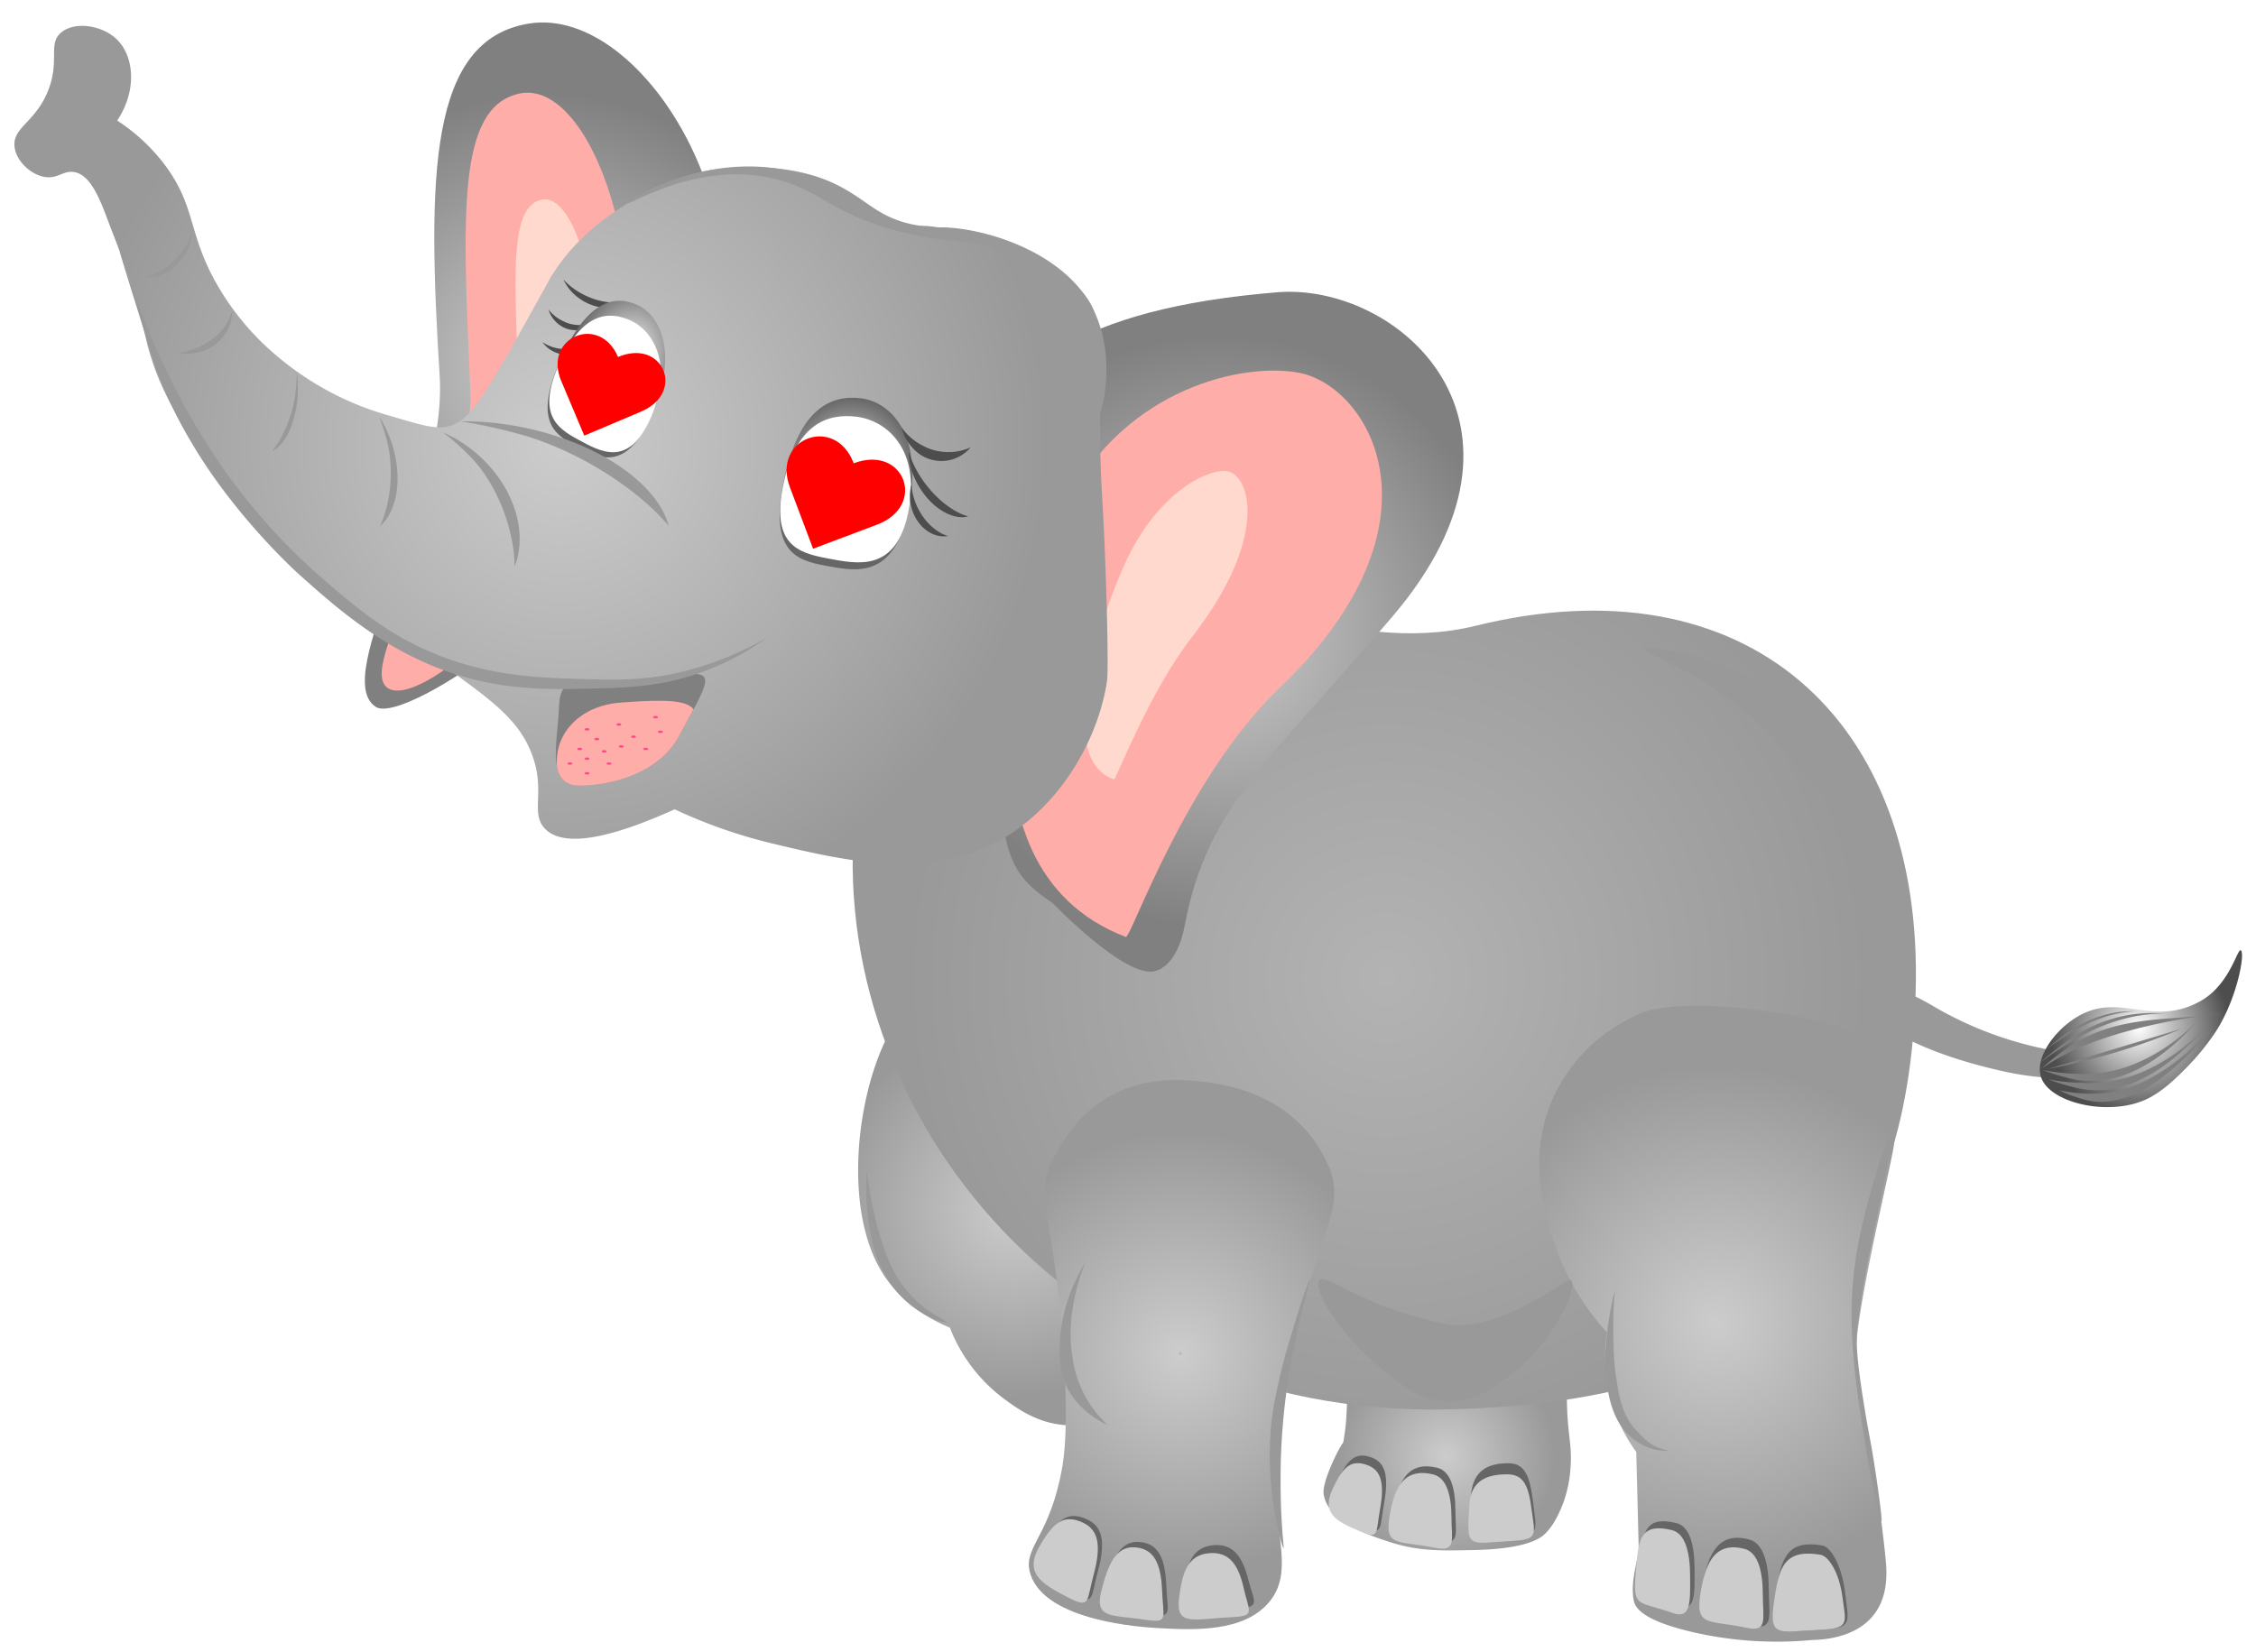 <svg xmlns="http://www.w3.org/2000/svg" xmlns:xlink="http://www.w3.org/1999/xlink" width="690.1" height="505.45" viewBox="0 0 690.1 505.45"><defs><style>.cls-1{fill:#333;}.cls-2{fill:url(#radial-gradient);}.cls-3{fill:#666;}.cls-4{fill:#ccc;}.cls-5{fill:url(#radial-gradient-2);}.cls-6{fill:url(#radial-gradient-3);}.cls-7{fill:url(#radial-gradient-4);}.cls-8{fill:#ffada8;}.cls-9{fill:#ffd9ce;}.cls-10{fill:url(#radial-gradient-5);}.cls-11{fill:url(#radial-gradient-6);}.cls-12{fill:url(#radial-gradient-7);}.cls-13{fill:#fff;}.cls-14{fill:#4d4d4d;}.cls-15{fill:url(#radial-gradient-8);}.cls-16{fill:gray;}.cls-17{fill:#ff4a87;}.cls-18{fill:#999;}.cls-19{fill:url(#radial-gradient-9);}.cls-20{fill:url(#radial-gradient-10);}.cls-21{fill:url(#radial-gradient-11);}.cls-22{fill:red;}</style><radialGradient id="radial-gradient" cx="446.72" cy="450.05" r="33.76" gradientTransform="translate(0.04 0.06) scale(0.99 0.99)" gradientUnits="userSpaceOnUse"><stop offset="0" stop-color="#ccc"/><stop offset="1" stop-color="#999"/></radialGradient><radialGradient id="radial-gradient-2" cx="313.23" cy="373.55" r="58.18" xlink:href="#radial-gradient"/><radialGradient id="radial-gradient-3" cx="340.98" cy="263.28" r="145.9" gradientTransform="translate(79.77 30.61) scale(1.01 1.02)" gradientUnits="userSpaceOnUse"><stop offset="0" stop-color="#fff"/><stop offset="0" stop-color="#ccc"/><stop offset="0" stop-color="#b3b3b3"/><stop offset="1" stop-color="#999"/></radialGradient><radialGradient id="radial-gradient-4" cx="376.19" cy="195.03" r="91.45" gradientTransform="translate(0.04 0.06) scale(0.99 0.99)" gradientUnits="userSpaceOnUse"><stop offset="0" stop-color="#ccc"/><stop offset="1" stop-color="gray"/></radialGradient><radialGradient id="radial-gradient-5" cx="-35.36" cy="79.27" r="82.22" gradientTransform="translate(203.23 31.36) scale(1.03 1.02)" xlink:href="#radial-gradient-4"/><radialGradient id="radial-gradient-6" cx="173.19" cy="137.34" r="150.31" xlink:href="#radial-gradient"/><radialGradient id="radial-gradient-7" cx="269.11" cy="110.77" r="21.42" gradientTransform="matrix(1, -0.04, -0.04, 1.16, -5.79, 28.57)" gradientUnits="userSpaceOnUse"><stop offset="0" stop-color="#fff"/><stop offset="1" stop-color="#666"/></radialGradient><radialGradient id="radial-gradient-8" cx="1482.27" cy="-1113.37" r="21.42" gradientTransform="matrix(0.79, 0.2, -0.27, 1.03, -1279.56, 959.22)" xlink:href="#radial-gradient-7"/><radialGradient id="radial-gradient-9" cx="530.33" cy="408.72" r="79.62" gradientTransform="translate(0.04 0.06) scale(0.99 0.99)" gradientUnits="userSpaceOnUse"><stop offset="0" stop-color="#fff"/><stop offset="0" stop-color="#ccc"/><stop offset="1" stop-color="#999"/></radialGradient><radialGradient id="radial-gradient-10" cx="660.88" cy="317.61" r="27.94" gradientTransform="translate(0.04 0.06) scale(0.99 0.99)" gradientUnits="userSpaceOnUse"><stop offset="0" stop-color="#fff"/><stop offset="1" stop-color="#4d4d4d"/></radialGradient><radialGradient id="radial-gradient-11" cx="364.68" cy="418.24" r="68.61" gradientTransform="translate(0.04 0.06) scale(0.99 0.99)" gradientUnits="userSpaceOnUse"><stop offset="0" stop-color="#fff"/><stop offset="0" stop-color="#b3b3b3"/><stop offset="0.01" stop-color="#ccc"/><stop offset="1" stop-color="#999"/></radialGradient></defs><g id="Layer_4" data-name="Layer 4"><path class="cls-1" d="M191.82,78.73c.26-7,8.25-12.35,17.85-12,6.28.24,11.69,2.87,14.61,6.61a56.91,56.91,0,0,0-6.14-.56c-11.78-.44-22,2.69-26.25,7.49A8.9,8.9,0,0,1,191.82,78.73Z"/><path class="cls-1" d="M284,94c7.18-2.2,15.27,3.46,18.08,12.65,1.85,6,1,12-1.86,16.1a53.8,53.8,0,0,0-1.47-6c-3.45-11.27-10-19.8-16.29-22.15A11.47,11.47,0,0,1,284,94Z"/><g id="Rightt_foot" data-name="Rightt foot"><path class="cls-2" d="M425.81,472C419.61,470,406,465.71,404.89,457c-.46-3.64,4.41-13.61,6-15.69,1.74-9.72.5-12.71,2.24-22.42a.21.21,0,0,1-.06-.17q.18-2.49,66.57.17a100.38,100.38,0,0,0,0,16.44c.47,5.67,1.22,8.55.74,14.19A37.45,37.45,0,0,1,478.12,460c-.65,1.67-2.32,6-5.23,9-1.37,1.41-5.22,4.81-21.67,5.23C440.8,474.46,434.32,474.62,425.81,472Z"/><path class="cls-3" d="M423.4,459.8c-1.43,8-.31,9.81-5.9,7.46-8.2-3.44-12.15-6-8.45-14,3.15-6.82,5.63-9.24,10.7-7.27C423.82,447.56,424.84,451.82,423.4,459.8Z"/><path class="cls-4" d="M422.18,461.55c-1.37,7.62-.23,9.37-5.83,7.09-8.22-3.36-12.19-5.83-8.55-13.46,3.09-6.5,5.54-8.8,10.63-6.87C422.5,449.85,423.55,453.93,422.18,461.55Z"/><path class="cls-3" d="M445.2,462.27c0,6.72,1.63,10.63-5,9.24-12.05-2.51-16.27.42-13.34-12.5,1.74-7.69,5.19-11.81,12.82-9.93C443.8,450.1,445.2,455.56,445.2,462.27Z"/><path class="cls-4" d="M444,464.3c0,6.71,1.62,10.63-5.05,9.24-12-2.51-16.26.42-13.33-12.5,1.74-7.69,5.18-11.81,12.82-9.93C442.55,452.13,444,457.59,444,464.3Z"/><path class="cls-3" d="M469,459.77c.93,8.08,2.15,10-5.6,10.42-14.19.82-14.41,3.23-13.45-12.41.5-8.08,5.47-10.11,11.45-10.11C466.63,447.67,468,451.84,469,459.77Z"/><path class="cls-4" d="M468.53,462c.94,7.3,2.15,9-5.59,9.41-14.2.75-14.41,2.92-13.45-11.21.49-7.3,5.47-9.13,11.44-9.13C466.22,451,467.61,454.8,468.53,462Z"/></g><path class="cls-5" d="M357.06,412.18c-.91,3.23-3.14,11.17-10.46,17.18a30.54,30.54,0,0,1-18.68,6.73c-9.74,0-16.42-4.9-20.92-8.22a49.6,49.6,0,0,1-16.44-21.67c-5.71-2.38-13.63-6.77-19.43-14.94-18.37-25.85-4.29-83.65,13.07-87,4.21-.82,9,12.58,11.29,13.82C326.74,334.8,366,380.45,357.06,412.18Z"/><path id="Body" class="cls-6" d="M586,303.2c-2.35,82.67-42.6,125.66-142.92,128-117.75,2.72-193.33-94.67-180.93-187.33,19.42-145.1,111-33.15,189.29-52.42C534.07,171.09,588.4,219.71,586,303.2Z"/><g id="Dr_ureche" data-name="Dr ureche"><path class="cls-7" d="M425.81,188.79c-38.53,45.1-56.69,58.2-63.52,94.88-.55,2.95-2.8,11.8-9,13.45-9,2.39-31.39-20.92-31.39-20.92-14.94-9.71-15.15-17.38-17.19-50.8C301,164.13,268,99.5,390.69,89.42,427.44,86.4,476.75,129.16,425.81,188.79Z"/><path class="cls-8" d="M391.44,210.45c-29,27.72-45.48,76.82-47.08,76.21-56.79-21.81-31-107.8-17.94-133,18.11-34.94,53.88-42.88,71-39.6C418.81,118.18,444.28,159.91,391.44,210.45Z"/><path class="cls-9" d="M364.65,194.86c-13.12,16.83-23.33,43.8-23.87,43.61-19.46-6.71-2.75-53.68,4.21-67.89,9.64-19.71,23.67-26.79,29.81-26.49C382.46,144.48,388.56,164.16,364.65,194.86Z"/></g><g id="St_ureche" data-name="St ureche"><path class="cls-10" d="M214,124.4c-26.89,56.64-90.31,97.46-99,91.9-14.39-9.17,21.85-62.94,19.5-101.09-3.81-61.62-3.33-103,27.29-108C197.4,1.41,239.32,71.09,214,124.4Z"/><path class="cls-8" d="M187.56,130.51c-15.37,50.66-60.57,87.86-69.4,79.64s27.2-57.16,25.73-90.36c-2.37-53.64-4.26-86.77,14.82-91.13C180.91,23.59,201.78,83.63,187.56,130.51Z"/><path class="cls-9" d="M178.89,117.52c-7.21,28.06-28.44,48.66-32.59,44.11s12.77-31.66,12.08-50c-1.11-29.71-2-48.06,7-50.48C175.77,58.29,185.57,91.55,178.89,117.52Z"/></g><path id="Cap" class="cls-11" d="M308,255.83c-22.75,14.13-50,7.43-71.74,2.24a156,156,0,0,1-29.89-10.46c-26.36,11.92-35.79,9.85-39.6,6-4.9-5,.58-11.83-4.49-23.91-4.06-9.69-11.8-15.31-24.66-24.66a150.88,150.88,0,0,0-17.93-11.2,182.41,182.41,0,0,1-49.32-44.08c-11.59-15-20.81-26.8-25.41-44.83A236.33,236.33,0,0,0,34.47,71.29c-3-7.6-5.92-17.91-12-18.68-3.29-.42-4.93,2.27-9,1.49s-8.37-4.66-9-9c-.86-6.2,6.68-7.69,10.46-17.93,3.3-8.95-.26-13.76,3.74-17.19s11.94-2.34,16.44,1.5c6,5.1,7,16.05.74,25.4A57.67,57.67,0,0,1,50.91,51.11C59.5,63,57.73,70.6,65.11,84.74a81.52,81.52,0,0,0,20.17,24.65,91,91,0,0,0,34.38,17.93c9.38,2.8,14.06,4.2,17.93,3,5.85-1.82,9.34-6.62,26-36.69,4.67-8.41,5-9,5.2-9.44h0L169,84c12.79-20.6,38.11-29.12,38.11-29.12a62.16,62.16,0,0,1,20.18-3.74c6.15-.06,23.29-.22,35.12,9.72,2.85,2.39,6.56,6.36,12.84,7.56,2.5.48,2.53.7,8.21.7a74,74,0,0,1,11.38,2.12c2.12.53,24.38,6.06,34.82,16.57,11.24,11.32,5,22.5,7.48,64.09,1.29,21.75,2.05,52.69,1.49,56.45C336.18,224.82,325.75,244.79,308,255.83Z"/><g id="Ochi_drept" data-name="Ochi drept"><path class="cls-12" d="M278,155.53c-4.45,21.92-16.2,19.24-25.35,17.57s-17.58-4.32-12.72-26.74c4.63-21.34,14.23-25.58,23.31-24.52C272.43,122.92,282.51,133.05,278,155.53Z"/><path class="cls-13" d="M277.85,156.66c-3.75,18.53-15.52,15.9-24.66,14.19s-17.6-4.21-13.45-23.16c3.95-18,13.37-21.35,22.42-20.17C271.37,128.72,281.7,137.65,277.85,156.66Z"/><path class="cls-14" d="M290,164c-4.94.83-9.95-3.21-11.32-9.2a13.21,13.21,0,0,1,.14-6.54,18.4,18.4,0,0,0,2,7.26C283,159.88,286.48,162.94,290,164Z"/><path class="cls-14" d="M296.21,158c-5.44,1.39-12.6-3.54-16.2-11.24a20.67,20.67,0,0,1-2.06-8.5,32.91,32.91,0,0,0,4.79,9.31C286.76,153.05,291.83,156.8,296.21,158Z"/><path class="cls-14" d="M296.91,136.86a11.65,11.65,0,0,1-17.24.71,14.38,14.38,0,0,1-3.88-6.81,17.63,17.63,0,0,0,6.53,5.62A16.56,16.56,0,0,0,296.91,136.86Z"/></g><g id="Ochi_stang" data-name="Ochi stang"><path class="cls-14" d="M179.82,104.35c-1.63,3.68-6.12,5.19-10.18,3.36a9.22,9.22,0,0,1-3.74-3.07,12.17,12.17,0,0,0,5.08,2A10.93,10.93,0,0,0,179.82,104.35Z"/><path class="cls-14" d="M181.08,98.76c-2.71,3-7.44,3-10.73,0a9.22,9.22,0,0,1-2.58-4.09A12.08,12.08,0,0,0,172,98.12,11,11,0,0,0,181.08,98.76Z"/><path class="cls-14" d="M191.17,92.09c-3.33,3.19-9.84,2.61-14.74-1.38a14.38,14.38,0,0,1-4.07-5.18,21.75,21.75,0,0,0,6.22,4.64C183.1,92.46,187.78,93.06,191.17,92.09Z"/><path class="cls-15" d="M199.45,126.72c-8,18.46-16.64,13.32-23.43,9.68s-12.82-8-4.36-26.77c8.05-17.89,16.42-19.41,23.28-16.34S207.68,107.79,199.45,126.72Z"/><path class="cls-13" d="M199.13,127.7c-6.78,15.6-15.41,10.5-22.19,6.84s-12.85-7.88-5.67-23.76C178.1,95.67,186.13,94.93,193,98.1S206.09,111.7,199.13,127.7Z"/></g><g id="Tongue"><path class="cls-16" d="M212.17,217l-1.32,2.45-3.24,5.92c-6,11-20.05,14.81-29.89,14.94-4.73.06-6.71-2.27-7.39-5.87a2.93,2.93,0,0,1-.05-.29c-.78-4.65.44-11.32.71-17.75.49-11.56,6.51-5.36,20.92-7.47C216.09,205.42,219.74,202.85,212.17,217Z"/><path class="cls-8" d="M212.16,217c-.41.77-.85,1.59-1.32,2.45-1,1.76-2,3.73-3.23,5.93-6,11-20,14.83-29.88,15-4.72.07-6.7-2.25-7.4-5.86,0-.1,0-.19,0-.28,0-.41,0-.85,0-1.32,0-9.18,7.48-17,19.41-17.95C203.84,213.86,210,214.26,212.16,217Z"/><ellipse class="cls-17" cx="177.34" cy="229.13" rx="0.75" ry="0.37"/><ellipse class="cls-17" cx="179.58" cy="232.12" rx="0.75" ry="0.37"/><ellipse class="cls-17" cx="182.57" cy="226.14" rx="0.75" ry="0.37"/><ellipse class="cls-17" cx="184.82" cy="229.88" rx="0.75" ry="0.37"/><ellipse class="cls-17" cx="193.78" cy="225.4" rx="0.75" ry="0.37"/><ellipse class="cls-17" cx="186.31" cy="233.61" rx="0.75" ry="0.37"/><ellipse class="cls-17" cx="190.05" cy="228.38" rx="0.75" ry="0.37"/><ellipse class="cls-17" cx="189.3" cy="221.66" rx="0.75" ry="0.37"/><ellipse class="cls-17" cx="179.58" cy="223.15" rx="0.75" ry="0.37"/><ellipse class="cls-17" cx="179.58" cy="236.6" rx="0.75" ry="0.37"/><ellipse class="cls-17" cx="174.35" cy="233.61" rx="0.75" ry="0.37"/><ellipse class="cls-17" cx="197.52" cy="229.13" rx="0.75" ry="0.37"/><ellipse class="cls-17" cx="202" cy="223.9" rx="0.75" ry="0.37"/><ellipse class="cls-17" cx="200.51" cy="219.42" rx="0.75" ry="0.37"/></g><g id="Trompa"><path class="cls-18" d="M36.75,77c.63-.23,7.21,28.26,26.26,58.38a185.83,185.83,0,0,0,35.77,41.74c11,9.49,21.71,18.67,38.85,24.65,15,5.23,28,5.61,41.1,6,9.87.28,18.7.47,29.89-2.24A99.11,99.11,0,0,0,234.78,195a81.65,81.65,0,0,1-21.67,11.2c-11.57,3.91-21.2,4.21-32.88,4.49-7.8.18-18.23.43-29.15-1.5-27.64-4.87-46.26-21.52-59.78-33.62,0,0-19.28-17.25-32.77-40.24a132.07,132.07,0,0,1-9-17.94c-1.65-4.05-2.42-6.54-6-17.93C37.59,80.36,36.54,77.06,36.75,77Z"/><path class="cls-18" d="M157.43,173.34c-.17-12-5.72-25.52-13.33-33.4a72,72,0,0,0-8.58-7.65,40.41,40.41,0,0,1,10.06,6.29C157.09,148.34,161.61,162.64,157.43,173.34Z"/><path class="cls-18" d="M116.24,161c3.37-7.26,4.21-17.65,2.27-25.48a62.63,62.63,0,0,0-2.53-8.09,35.64,35.64,0,0,1,3.75,7.88C123.28,145.81,121.64,156.23,116.24,161Z"/><path class="cls-18" d="M83.18,138.07c3.57-4.28,6.44-11.48,7.16-17.62a60.78,60.78,0,0,0,.44-6.49,34.54,34.54,0,0,1,.29,6.67C90.63,129.15,87.3,136.17,83.18,138.07Z"/><path class="cls-18" d="M54.63,108c6.15-1,11.94-4.49,14.36-8.49a22.66,22.66,0,0,0,2.09-4.42,12.89,12.89,0,0,1-1.07,5C67.47,106,61.06,109.07,54.63,108Z"/><path class="cls-18" d="M44.52,84.86a22.11,22.11,0,0,0,12.24-9.41A29.06,29.06,0,0,0,58.82,71a16.41,16.41,0,0,1-1.28,4.88C55,81.78,49.59,85.32,44.52,84.86Z"/><path class="cls-18" d="M204.57,160.9c-10.34-12.26-29.13-23.6-45.89-28.14a163.19,163.19,0,0,0-17.86-3.87,90.94,90.94,0,0,1,18.68,1.77C183,135.31,201.1,147.93,204.57,160.9Z"/><path class="cls-18" d="M335.66,127.8c-1.34.06,2.39-25.22-12.7-41.1-8.39-8.83-19.64-11.63-26.9-12.7a103.37,103.37,0,0,1-25.41-4.48c-16.44-5.1-20-10.83-31.39-14.2-24.37-7.23-46.75,7.69-47.08,6.73s21.39-14.18,45.59-10.46c6.33,1,12.81,2,20.18,6,7.17,3.91,10.31,8,18.68,10.46a42,42,0,0,0,11.95,1.5c13.27.43,33.74,7.12,43.35,20.92C343,106.34,336.89,127.74,335.66,127.8Z"/></g><path class="cls-19" d="M554.34,501.75a114.41,114.41,0,0,1-35.87-2.25c-14.41-3.27-18.1-6.84-18.69-9.71-1.2-5.86,1.37-12.93,1.5-15.69l-.75-29.88a49.6,49.6,0,0,1-9-36.61,76.86,76.86,0,0,1-15.69-26.15c-2.79-8-10-28.79.75-48.57,6.89-12.68,16.81-19.05,25-22.78,15.7-6.73,70.22,1.81,74.73,11.95,4,9.09,4.48,17.93,3,28.39-1.11,7.78-12.9,55.2-11.58,66.87,1.7,15.14,6.16,31.24,9,59,.43,4.21,1.1,12-3.73,17.94C567.54,501,558.11,501.69,554.34,501.75Z"/><path class="cls-3" d="M564.42,487.35c1,8.64,2.35,10.65-6.11,11.13-15.51.88-17.19,3.27-14.7-13.25,1.45-9.61,4.09-14.14,13.88-12.37C560,473.32,563.41,478.88,564.42,487.35Z"/><path class="cls-3" d="M518.36,480.17c0,7.22.45,13.22-5.23,11.21-11.58-4.11-12.48-1-11.21-14.95.72-7.81,1.5-12.7,10.84-10.46C517,467,518.36,473,518.36,480.17Z"/><path class="cls-4" d="M563.59,488.58c1,7.73,2.31,9.53-6,10-15.21.79-16.85,2.92-14.41-11.86,1.42-8.6,4-12.65,13.61-11.06C559.3,476,562.6,481,563.59,488.58Z"/><path class="cls-3" d="M541.07,486.48c0,7.87,1.75,12.46-5.43,10.83-13-2.94-17.52.5-14.36-14.65,1.87-9,5.58-13.85,13.81-11.65C539.56,472.21,541.07,478.61,541.07,486.48Z"/><path class="cls-4" d="M539.24,488.08c0,7.22,1.65,11.42-5.08,9.93-12.15-2.7-16.4.46-13.45-13.45,1.75-8.27,5.23-12.7,12.93-10.68C537.83,475,539.24,480.85,539.24,488.08Z"/><path class="cls-4" d="M517,482.32c0,7.22.45,13.22-5.23,11.21-11.58-4.11-12.48-1-11.21-14.94.72-7.82,1.5-12.71,10.84-10.46C515.58,469.14,517,475.1,517,482.32Z"/><g id="Coada"><path class="cls-18" d="M591.26,307.76a111.26,111.26,0,0,0,35.58,13.41c4.36.84,2.94,8.83-1.5,8.48a88.48,88.48,0,0,1-12-1.77C556.72,315.51,559.12,288.83,591.26,307.76Z"/><path class="cls-20" d="M669.05,326.42c-3,3.07-7.52,7.6-12.57,9.94-11.31,5.23-29.22,1.23-32.08-6.65-2.12-5.85,3.92-14.24,10.65-18.39,13.35-8.25,22.76,3.17,37.74-4.86,9.46-5.08,11.59-16.58,12.7-15.69,1.37,1.09-1.44,16.05-8.51,26.06A73.82,73.82,0,0,1,669.05,326.42Z"/><path class="cls-16" d="M629.92,333.57a41,41,0,0,0,7.06,2.67c17.71,5.48,35.58-16.67,41.27-23.47.09-.11-15.9,19.79-34,21.6A46.88,46.88,0,0,1,629.92,333.57Z"/><path class="cls-16" d="M625.91,321.05c.92-.82,2.51-2.1,4.46-3.62,11.12-8.68,20.68-8.09,23.74-8,0,0-8.5-.56-19.45,5.82A104,104,0,0,0,625.91,321.05Z"/><path class="cls-16" d="M624.17,325c1.23-1.11,3.38-2.84,6-4.9,15.08-11.73,28.57-10.24,32.87-9.89.07,0-12-1.36-27,7.08A124.19,124.19,0,0,0,624.17,325Z"/><path class="cls-16" d="M626.61,330.22a61.82,61.82,0,0,0,7.82,2.43C653.9,337.73,669.86,319.58,675,314c.09-.1-14.18,16.21-33.13,17.25A64.33,64.33,0,0,1,626.61,330.22Z"/><path class="cls-16" d="M624.53,326.9a68.48,68.48,0,0,1,6-4.93c15.22-11.54,31-9.53,49-11.78,1.89-.23-22.3,1.63-42.35,9.88A71.79,71.79,0,0,0,624.53,326.9Z"/><path class="cls-16" d="M625,327.41a59.9,59.9,0,0,0,7.82,2.44c19.47,5.08,35.43-13.07,40.53-18.64.09-.09-14.17,16.22-33.13,17.26A64.27,64.27,0,0,1,625,327.41Z"/><path class="cls-16" d="M667.56,314.68c-4.09,1.7-8.44,3.36-13,4.93A208,208,0,0,1,626.66,327"/></g><path class="cls-21" d="M388.45,489.88c-7.81,9.76-23.93,8.82-34.38,8.22-4.51-.26-34.18-2-38.85-16.44-2.51-7.75,4.93-10.61,9-29.14,1-4.66,2.44-11.4,1.5-32.12-2.08-45.4-10-54.22-3.5-66,4-7.26,13.6-25.22,40.35-23.91,30.64,1.49,40.57,18.37,44.09,26.9,6.11,14.8-8.58,27.67-14.35,71.82-1.37,10.52-2.47,15.78-2.33,23.34C390.29,470.48,395.47,481.1,388.45,489.88Z"/><path class="cls-3" d="M335.91,480.45c-2.29,8.57-1.11,10.69-7.5,7.49-9.39-4.7-13.84-7.95-8.88-16.29,4.22-7.1,7.32-9.47,13.14-6.73C337.32,467.11,338.2,471.89,335.91,480.45Z"/><path class="cls-4" d="M334.62,481.45c-2.29,8.56-1.11,10.69-7.5,7.49-9.39-4.71-13.84-8-8.88-16.3,4.22-7.1,7.31-9.47,13.14-6.73C336,468.11,336.91,472.88,334.62,481.45Z"/><path class="cls-3" d="M356.76,485c.33,8.44,2.1,10-5,8.94-10.48-1.62-15.85-.13-13.53-9.13,2-7.65,4.37-13.86,10.81-13C354.17,472.41,356.43,476.5,356.76,485Z"/><path class="cls-4" d="M355.48,486.64c.32,8.44,2.09,10-5,8.94-10.47-1.61-15.84-.13-13.52-9.12,2-7.66,4.36-13.87,10.8-13C352.88,474.1,355.15,478.2,355.48,486.64Z"/><path class="cls-3" d="M381.77,483c1.92,7.56,4.09,8.62-3.64,9.18-11.36.83-16.76,3.34-16-5.3.65-7.35,2-13.49,9-14.13C376.68,472.25,379.84,475.46,381.77,483Z"/><path class="cls-4" d="M380.4,485.72c1.71,7.6,3.84,8.72-3.9,9.07-11.38.52-16.85,2.89-15.84-5.72.87-7.34,2.41-13.44,9.38-13.89C375.62,474.81,378.69,478.11,380.4,485.72Z"/><path class="cls-18" d="M494.08,419.18c1,7.42,1.76,13,6,17.93,4.51,5.3,7.11,6,10.46,6.72a15.31,15.31,0,0,1-9-2.24c-8.94-5.24-9.71-15.95-10.46-21.67-.51-3.85.62-17.23,3-25.4C493.08,402.13,493.53,415.06,494.08,419.18Z"/><path class="cls-18" d="M276.22,393.39a36.21,36.21,0,0,0,4.75,5.19,32,32,0,0,0,3.39,2.65c1.8,1.19,6.79,3.88,4.59,3.38a22.58,22.58,0,0,1-6.05-2.42,31,31,0,0,1-11.38-10.89c-7.08-10.69-6.81-28.4-6.39-32.74C265.59,361.65,268.27,383.09,276.22,393.39Z"/><path class="cls-18" d="M447.39,405.38c-4.21.21-7.53-.68-14-2.46-19.66-5.43-27.73-13.29-29.77-11.2-2.48,2.55,6.75,17,18.76,26.95,6.05,5,13,10.62,22.27,10.13,6.12-.33,10.42-3.16,14.6-6C475,412.17,483,393.58,480.6,391.72c-.77-.6-2.1,1-8.22,4.49C466.1,399.79,457.13,404.91,447.39,405.38Z"/><path class="cls-18" d="M546.31,230.2c4.82,5.89,16.93,19.49,19.21,23.33,13.85,23.36,7.74,34,9.82,32.56,1.87-1.26,2.42-18-1.75-33.45a68.8,68.8,0,0,0-28.46-39.51c-18.71-12.74-40.78-16-42.07-14.61C501.63,200,526.89,206.44,546.31,230.2Z"/><path class="cls-18" d="M580.77,340.73c.29.09-.08,2.79-3,14.19-2,9.7-3.79,18.25-5.23,25.41-1,4.83-2,9.77-3,16.43-.9,5.81-1.35,8.71-1.5,11.21-.17,3-.21,7.25,2.25,22.41,1.42,8.81,1.75,9.31,3,17.19,1.17,7.47,2.59,17.87,2.24,17.93s-3.19-12.36-5.23-25.4c-3.09-19.71-5.76-36.78-2.25-57.53a189.55,189.55,0,0,1,6-23.91C576.64,350.28,580.19,340.55,580.77,340.73Z"/><path class="cls-18" d="M328.17,415.91A34.12,34.12,0,0,0,338.86,436c-2.82-1.31-8.83-4.59-12.29-11.18-2.63-5-2.52-9.58-2.37-13.84.18-4.89,1.31-14,7.73-24.66C330.32,390.42,325.79,403.09,328.17,415.91Z"/><path class="cls-18" d="M400.67,391.53c-.27-.08-3.23,8.31-6,17.93a183,183,0,0,0-5.21,21.67c-3.49,22.61,2.89,42.61,3.15,42.59s-.53-4.61-.79-14.2c-.15-5.47-.09-10.08,0-13.45.19-5.65.64-12.18,1.58-19.42,1-7.9,2.27-13.83,3.14-17.93C398.86,398,400.91,391.6,400.67,391.53Z"/><path class="cls-22" d="M178.73,133.28l-7.06-16.73c-5.63-13.35,11.74-20.68,17.38-7.33,13.76-5.81,20.82,10.92,7,16.73Z"/><path class="cls-22" d="M248.72,167.88l-7.09-18.79c-5.65-15,13.86-22.35,19.52-7.35,15.46-5.83,22.55,13,7.08,18.79Z"/></g></svg>
